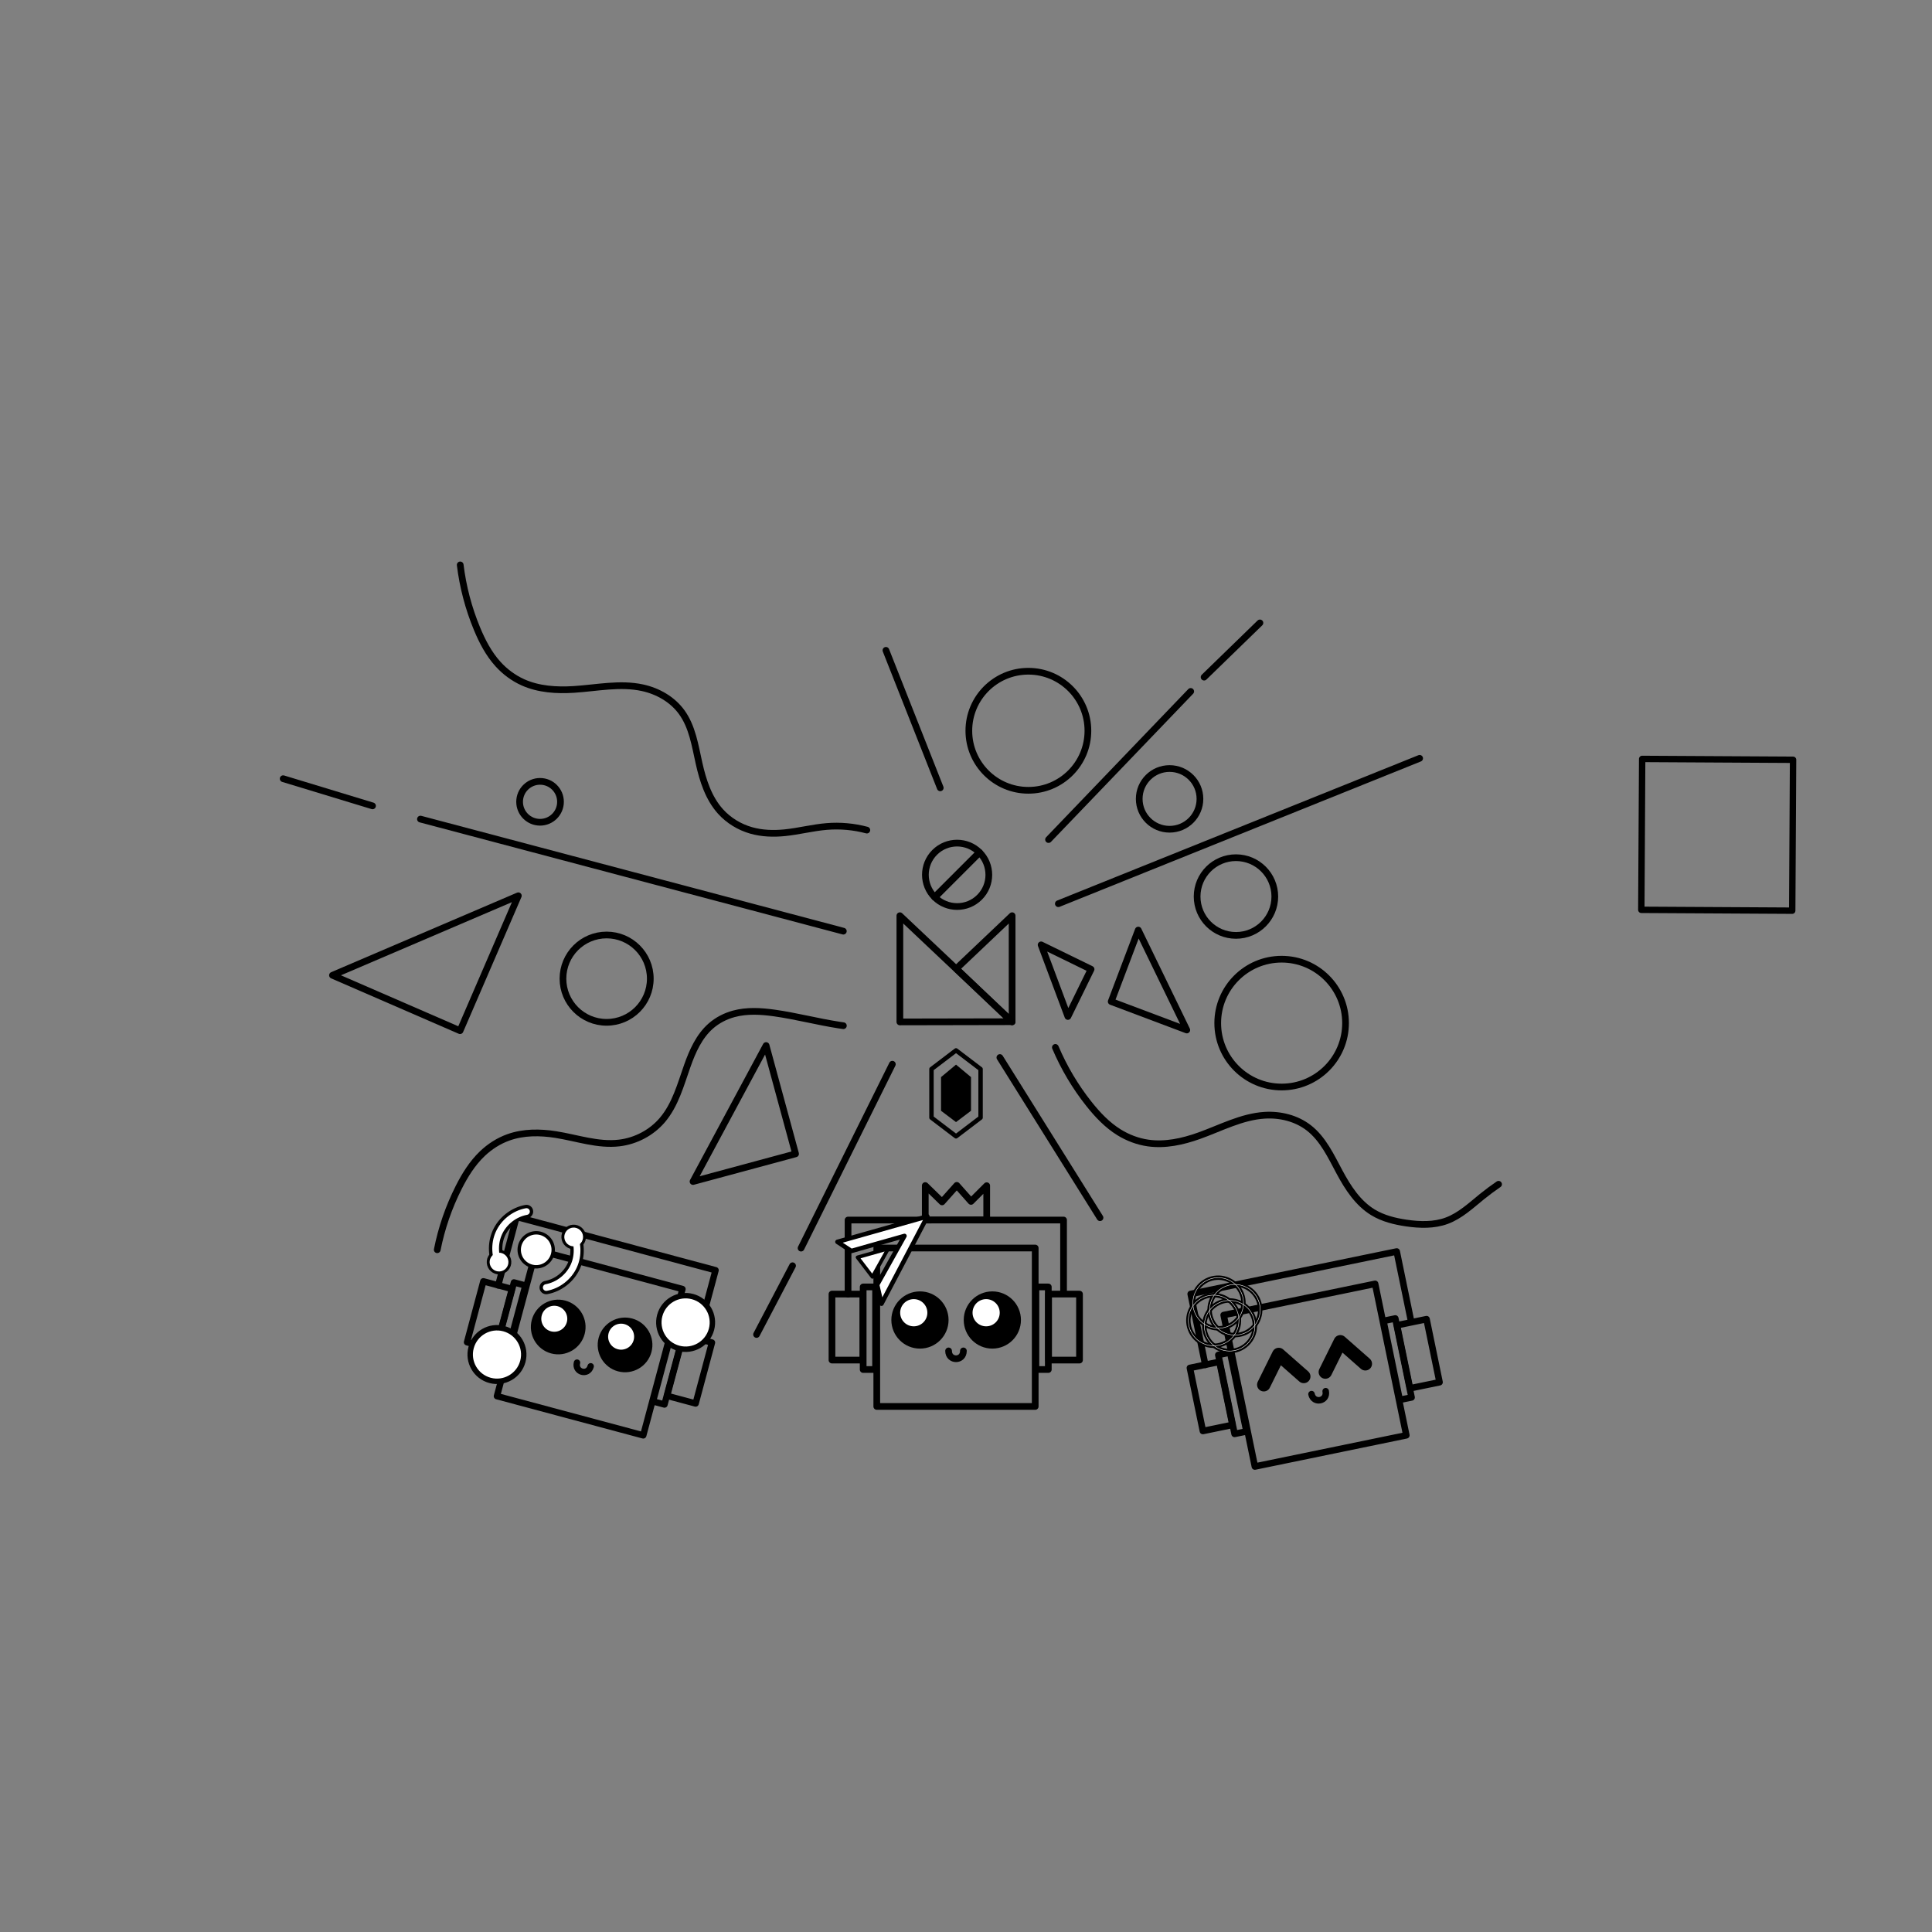 <?xml version="1.0" encoding="UTF-8" standalone="no"?>
<!-- Created with Inkscape (http://www.inkscape.org/) -->

<svg
   width="2160"
   height="2160"
   viewBox="0 0 571.5 571.5"
   version="1.1"
   id="svg5"
   inkscape:version="1.1 (c4e8f9ed74, 2021-05-24)"
   sodipodi:docname="doodle.svg"
   xmlns:inkscape="http://www.inkscape.org/namespaces/inkscape"
   xmlns:sodipodi="http://sodipodi.sourceforge.net/DTD/sodipodi-0.dtd"
   xmlns="http://www.w3.org/2000/svg"
   xmlns:svg="http://www.w3.org/2000/svg">
  <rect x="0" y="0" width="571.5" height="571.5" fill="#808080" stroke="none"/>
  <sodipodi:namedview
     id="namedview7"
     pagecolor="#505050"
     bordercolor="#ffffff"
     borderopacity="1"
     inkscape:pageshadow="0"
     inkscape:pageopacity="0"
     inkscape:pagecheckerboard="false"
     inkscape:document-units="px"
     showgrid="false"
     inkscape:zoom="1.8355314"
     inkscape:cx="1855.8658"
     inkscape:cy="931.88272"
     inkscape:window-width="1366"
     inkscape:window-height="711"
     inkscape:window-x="1024"
     inkscape:window-y="28"
     inkscape:window-maximized="1"
     inkscape:current-layer="layer1"
     inkscape:showpageshadow="true" />
  <defs
     id="defs2">
    <inkscape:path-effect
       effect="spiro"
       id="path-effect20342"
       is_visible="true"
       lpeversion="1" />
    <inkscape:path-effect
       effect="spiro"
       id="path-effect20338"
       is_visible="true"
       lpeversion="1" />
    <inkscape:path-effect
       effect="spiro"
       id="path-effect20072"
       is_visible="true"
       lpeversion="1" />
    <inkscape:path-effect
       effect="spiro"
       id="path-effect19461"
       is_visible="true"
       lpeversion="1" />
    <inkscape:path-effect
       effect="spiro"
       id="path-effect19457"
       is_visible="true"
       lpeversion="1" />
    <inkscape:path-effect
       effect="spiro"
       id="path-effect19363"
       is_visible="true"
       lpeversion="1" />
    <inkscape:path-effect
       effect="spiro"
       id="path-effect19359"
       is_visible="true"
       lpeversion="1" />
    <inkscape:path-effect
       effect="spiro"
       id="path-effect19179"
       is_visible="true"
       lpeversion="1" />
    <inkscape:path-effect
       effect="spiro"
       id="path-effect19111"
       is_visible="true"
       lpeversion="1" />
    <inkscape:path-effect
       effect="spiro"
       id="path-effect18305"
       is_visible="true"
       lpeversion="1" />
    <inkscape:path-effect
       effect="simplify"
       id="path-effect18266"
       is_visible="true"
       lpeversion="1"
       steps="1"
       threshold="0.002"
       smooth_angles="360"
       helper_size="0"
       simplify_individual_paths="false"
       simplify_just_coalesce="false" />
    <inkscape:path-effect
       effect="spiro"
       id="path-effect6138"
       is_visible="true"
       lpeversion="1" />
    <inkscape:path-effect
       effect="simplify"
       id="path-effect6134"
       is_visible="true"
       lpeversion="1"
       steps="1"
       threshold="0.002"
       smooth_angles="360"
       helper_size="0"
       simplify_individual_paths="false"
       simplify_just_coalesce="false" />
    <inkscape:path-effect
       effect="spiro"
       id="path-effect4851"
       is_visible="true"
       lpeversion="1" />
    <inkscape:path-effect
       effect="simplify"
       id="path-effect4847"
       is_visible="true"
       lpeversion="1"
       steps="1"
       threshold="0.002"
       smooth_angles="360"
       helper_size="0"
       simplify_individual_paths="false"
       simplify_just_coalesce="false" />
    <inkscape:path-effect
       effect="spiro"
       id="path-effect3495"
       is_visible="true"
       lpeversion="1" />
    <inkscape:path-effect
       effect="simplify"
       id="path-effect3493"
       is_visible="true"
       lpeversion="1"
       steps="1"
       threshold="0.002"
       smooth_angles="360"
       helper_size="0"
       simplify_individual_paths="false"
       simplify_just_coalesce="false" />
    <inkscape:path-effect
       effect="simplify"
       id="path-effect3487"
       is_visible="true"
       lpeversion="1"
       steps="1"
       threshold="0.5"
       smooth_angles="360"
       helper_size="0"
       simplify_individual_paths="false"
       simplify_just_coalesce="false" />
    <inkscape:path-effect
       effect="simplify"
       id="path-effect3481"
       is_visible="true"
       lpeversion="1"
       steps="1"
       threshold="0"
       smooth_angles="360"
       helper_size="0"
       simplify_individual_paths="false"
       simplify_just_coalesce="false" />
    <inkscape:path-effect
       effect="simplify"
       id="path-effect3475"
       is_visible="true"
       lpeversion="1"
       steps="1"
       threshold="0"
       smooth_angles="360"
       helper_size="0"
       simplify_individual_paths="false"
       simplify_just_coalesce="false" />
    <inkscape:path-effect
       effect="simplify"
       id="path-effect3469"
       is_visible="true"
       lpeversion="1"
       steps="1"
       threshold="0"
       smooth_angles="360"
       helper_size="0"
       simplify_individual_paths="false"
       simplify_just_coalesce="false" />
    <inkscape:path-effect
       effect="simplify"
       id="path-effect3463"
       is_visible="true"
       lpeversion="1"
       steps="1"
       threshold="0"
       smooth_angles="360"
       helper_size="0"
       simplify_individual_paths="false"
       simplify_just_coalesce="false" />
    <inkscape:path-effect
       effect="spiro"
       id="path-effect2966"
       is_visible="true"
       lpeversion="1" />
    <inkscape:path-effect
       effect="spiro"
       id="path-effect2522"
       is_visible="true"
       lpeversion="1" />
    <inkscape:path-effect
       effect="simplify"
       id="path-effect1380"
       is_visible="true"
       lpeversion="1"
       steps="1"
       threshold="0"
       smooth_angles="360"
       helper_size="0"
       simplify_individual_paths="false"
       simplify_just_coalesce="false" />
  </defs>
  <g
     inkscape:label="Lapis 1"
     inkscape:groupmode="layer"
     id="layer1">
    <path
       id="path833-7"
       style="fill:none;fill-opacity:1;stroke:#000000;stroke-width:1.984;stroke-linecap:round;stroke-linejoin:round;stroke-miterlimit:4;stroke-dasharray:none;stroke-opacity:1"
       inkscape:transform-center-x="-1.57058"
       d="m 226.619,309.276 8.718,32.039 -30.333,8.189 z"
       sodipodi:nodetypes="cccc"
       inkscape:transform-center-y="-10.202285" />
    <path
       id="path855"
       style="fill:none;fill-opacity:1;stroke:#000000;stroke-width:1.984;stroke-linecap:round;stroke-linejoin:round;stroke-miterlimit:4;stroke-dasharray:none;stroke-opacity:0.993"
       d="m 289.739,252.143 c -13.255,13.255 0,0 -13.255,13.255 -3.66,-3.66 -3.66,-9.595 0,-13.255 3.66,-3.66 9.595,-3.66 13.255,0 z"
       sodipodi:nodetypes="ccsc" />
    <g
       id="g7206"
       transform="translate(28.79,132.971)">
      <path
         id="path836"
         style="fill:none;fill-opacity:0.496;stroke:#000000;stroke-width:1.984;stroke-linecap:round;stroke-linejoin:round;stroke-miterlimit:4;stroke-dasharray:none;stroke-opacity:0.993"
         inkscape:transform-center-x="10.57644"
         d="m 254.082,153.581 16.52,15.739 v -31.419 z"
         sodipodi:nodetypes="cccc" />
      <path
         id="path833"
         style="fill:none;fill-opacity:1;stroke:#000000;stroke-width:1.984;stroke-linecap:round;stroke-linejoin:round;stroke-miterlimit:4;stroke-dasharray:none;stroke-opacity:1"
         inkscape:transform-center-x="-10.57644"
         d="m 270.602,169.255 -33.204,0.066 v -31.419 z"
         sodipodi:nodetypes="cccc" />
      <path
         id="path3163"
         style="fill:none;fill-opacity:0.496;stroke:#000000;stroke-width:1.984;stroke-linecap:round;stroke-linejoin:round;stroke-miterlimit:4;stroke-dasharray:none;stroke-opacity:0.993"
         d="m 247.711,132.443 c 13.255,-13.255 0,0 13.255,-13.255 3.66,3.66 3.66,9.595 0,13.255 -3.66,3.66 -9.595,3.66 -13.255,0 z"
         sodipodi:nodetypes="ccsc" />
    </g>
    <path
       style="fill:none;stroke:#000000;stroke-width:1.984;stroke-linecap:round;stroke-linejoin:round;stroke-miterlimit:4;stroke-dasharray:none;stroke-opacity:1"
       d="M 249.464,275.444 124.37,242.293"
       id="path1450"
       sodipodi:nodetypes="cc"
       inkscape:transform-center-x="95.69809"
       inkscape:transform-center-y="-26.712554" />
    <path
       style="fill:none;stroke:#000000;stroke-width:1.984;stroke-linecap:round;stroke-linejoin:round;stroke-miterlimit:4;stroke-dasharray:none;stroke-opacity:1"
       d="M 110.196,238.382 83.763,230.344"
       id="path1452"
       sodipodi:nodetypes="cc"
       inkscape:transform-center-x="185.63561"
       inkscape:transform-center-y="-51.218029" />
    <path
       style="fill:none;stroke:#000000;stroke-width:1.984;stroke-linecap:round;stroke-linejoin:round;stroke-miterlimit:4;stroke-dasharray:none;stroke-opacity:1"
       d="M 263.965,314.803 236.959,369.203"
       id="path2019"
       sodipodi:nodetypes="cc"
       inkscape:transform-center-x="51.378849"
       inkscape:transform-center-y="85.040571" />
    <path
       style="fill:none;stroke:#000000;stroke-width:1.984;stroke-linecap:round;stroke-linejoin:round;stroke-miterlimit:4;stroke-dasharray:none;stroke-opacity:1"
       d="M 234.443,374.417 223.793,394.748"
       id="path2021"
       sodipodi:nodetypes="cc"
       inkscape:transform-center-x="99.087734"
       inkscape:transform-center-y="165.12264" />
    <path
       style="fill:none;stroke:#000000;stroke-width:1.984;stroke-linecap:round;stroke-linejoin:round;stroke-miterlimit:4;stroke-dasharray:none;stroke-opacity:1"
       d="m 129.34,369.682 c 1.265,-6.395 3.408,-12.616 6.351,-18.433 1.844,-3.645 4.034,-7.173 6.991,-9.992 2.216,-2.112 4.85,-3.799 7.734,-4.826 4.444,-1.583 9.322,-1.556 13.981,-0.819 6.266,0.992 12.484,3.234 18.784,2.49 4.876,-0.575 9.519,-3.016 12.712,-6.746 3.864,-4.512 5.438,-10.477 7.419,-16.078 1.533,-4.334 3.476,-8.709 6.923,-11.752 1.951,-1.723 4.325,-2.947 6.837,-3.627 3.878,-1.049 7.988,-0.806 11.966,-0.25 6.428,0.898 12.723,2.586 19.138,3.572 0.434,0.067 0.869,0.13 1.304,0.191"
       id="path3491"
       inkscape:path-effect="#path-effect3493;#path-effect3495"
       inkscape:original-d="m 129.33953,369.68241 c 7.32235,-21.70556 7.32523,-25.72249 19.71212,-32.5751 12.85809,-7.1133 27.80513,6.34682 41.70474,-1.34266 12.60319,-6.97227 10.45727,-27.55379 21.65098,-33.74631 10.87826,-6.01802 14.44209,-1.84093 37.07349,1.39643"
       sodipodi:nodetypes="ccssc" />
    <path
       style="fill:none;stroke:#000000;stroke-width:1.984;stroke-linecap:round;stroke-linejoin:round;stroke-miterlimit:4;stroke-dasharray:none;stroke-opacity:1"
       d="m 312.189,309.832 c 2.542,6.003 5.903,11.658 9.963,16.758 2.544,3.197 5.403,6.211 8.875,8.363 2.604,1.614 5.531,2.718 8.563,3.155 5.061,0.729 10.221,-0.406 15.037,-2.121 6.432,-2.291 12.652,-5.661 19.467,-6.086 4.622,-0.289 9.412,0.893 13.067,3.736 4.227,3.289 6.557,8.372 9.09,13.091 2.469,4.6 5.429,9.187 9.891,11.897 2.969,1.803 6.42,2.655 9.858,3.158 3.998,0.585 8.185,0.714 11.972,-0.693 3.962,-1.471 7.123,-4.47 10.409,-7.129 1.585,-1.282 3.222,-2.5 4.907,-3.648"
       id="path4843"
       inkscape:path-effect="#path-effect4847;#path-effect4851"
       inkscape:original-d="m 312.18911,309.83162 c 11.57898,19.76551 12.39782,23.6981 25.91848,27.89153 14.035,4.35296 28.58239,-11.73524 43.75424,-7.02969 13.75677,4.26665 13.52695,26.06905 29.17483,29.98876 16.80506,4.20958 17.09619,0.55506 32.25049,-10.37046"
       sodipodi:nodetypes="ccssc" />
    <path
       style="fill:none;stroke:#000000;stroke-width:1.984;stroke-linecap:round;stroke-linejoin:round;stroke-miterlimit:4;stroke-dasharray:none;stroke-opacity:1"
       d="m 295.769,312.823 29.623,47.381"
       id="path5835"
       sodipodi:nodetypes="cc"
       inkscape:transform-center-x="51.378849"
       inkscape:transform-center-y="85.040571" />
    <path
       style="fill:none;stroke:#000000;stroke-width:1.984;stroke-linecap:round;stroke-linejoin:round;stroke-miterlimit:4;stroke-dasharray:none;stroke-opacity:1"
       d="m 136.134,167.102 c 0.789,6.471 2.462,12.833 4.958,18.855 1.564,3.774 3.482,7.459 6.226,10.485 2.058,2.269 4.567,4.137 7.362,5.393 4.664,2.095 9.937,2.426 15.039,2.105 6.814,-0.429 13.722,-1.951 20.39,-0.486 4.524,0.994 8.808,3.447 11.532,7.193 3.149,4.331 3.962,9.863 5.13,15.089 1.149,5.143 2.823,10.366 6.344,14.287 2.407,2.68 5.604,4.626 9.068,5.615 3.207,0.916 6.603,1.024 9.922,0.694 4.18,-0.415 8.274,-1.509 12.461,-1.851 3.972,-0.325 8,0.038 11.85,1.066"
       id="path6130"
       inkscape:path-effect="#path-effect6134;#path-effect6138"
       inkscape:original-d="m 136.1341,167.10157 c 5.68334,22.19116 5.38667,26.19713 17.22806,33.95437 12.29184,8.05233 30.70967,-3.40368 43.99716,5.30091 12.04817,7.89269 5.81866,28.78745 19.78032,36.86781 14.99414,8.67792 16.16665,-2.01288 39.27755,2.32207"
       sodipodi:nodetypes="ccssc" />
    <path
       style="fill:none;stroke:#000000;stroke-width:1.984;stroke-linecap:round;stroke-linejoin:round;stroke-miterlimit:4;stroke-dasharray:none;stroke-opacity:1"
       d="M 419.941,224.319 313.066,267.321"
       id="path6351"
       sodipodi:nodetypes="cc"
       inkscape:transform-center-x="-32.40267"
       inkscape:transform-center-y="-7.443138" />
    <path
       style="fill:none;stroke:#000000;stroke-width:1.984;stroke-linecap:round;stroke-linejoin:round;stroke-miterlimit:4;stroke-dasharray:none;stroke-opacity:1"
       d="m 310.167,248.347 42.052,-43.82"
       id="path6448"
       sodipodi:nodetypes="cc"
       inkscape:transform-center-x="-74.480054"
       inkscape:transform-center-y="-65.760219" />
    <path
       style="fill:none;stroke:#000000;stroke-width:1.984;stroke-linecap:round;stroke-linejoin:round;stroke-miterlimit:4;stroke-dasharray:none;stroke-opacity:1"
       d="m 356.181,200.304 16.514,-16.043"
       id="path6450"
       sodipodi:nodetypes="cc"
       inkscape:transform-center-x="-143.97408"
       inkscape:transform-center-y="-127.88795" />
    <path
       style="fill:none;stroke:#000000;stroke-width:1.984;stroke-linecap:round;stroke-linejoin:round;stroke-miterlimit:4;stroke-dasharray:none;stroke-opacity:1"
       d="M 278.133,233.05 262.065,192.375"
       id="path6570"
       sodipodi:nodetypes="cc"
       inkscape:transform-center-x="-74.480054"
       inkscape:transform-center-y="-65.760219" />
    <circle
       style="fill:none;stroke:#000000;stroke-width:1.984;stroke-linecap:round;stroke-linejoin:round;stroke-miterlimit:4;stroke-dasharray:none"
       id="path6845"
       cx="179.444"
       cy="289.495"
       r="12.918" />
    <circle
       style="fill:none;stroke:#000000;stroke-width:1.984;stroke-linecap:round;stroke-linejoin:round;stroke-miterlimit:4;stroke-dasharray:none"
       id="circle6927"
       cx="159.751"
       cy="237.182"
       r="6.049" />
    <circle
       style="fill:none;stroke:#000000;stroke-width:1.984;stroke-linecap:round;stroke-linejoin:round;stroke-miterlimit:4;stroke-dasharray:none"
       id="circle6929"
       cx="304.201"
       cy="216.168"
       r="17.61" />
    <circle
       style="fill:none;stroke:#000000;stroke-width:1.984;stroke-linecap:round;stroke-linejoin:round;stroke-miterlimit:4;stroke-dasharray:none"
       id="circle6931"
       cx="345.971"
       cy="236.317"
       r="8.981" />
    <circle
       style="fill:none;stroke:#000000;stroke-width:1.984;stroke-linecap:round;stroke-linejoin:round;stroke-miterlimit:4;stroke-dasharray:none"
       id="circle6933"
       cx="365.607"
       cy="265.204"
       r="11.492" />
    <path
       id="path7208"
       style="fill:none;fill-opacity:1;stroke:#000000;stroke-width:1.984;stroke-linecap:round;stroke-linejoin:round;stroke-miterlimit:4;stroke-dasharray:none;stroke-opacity:1"
       inkscape:transform-center-x="-5.4781285"
       d="M 153.327,264.972 136.084,304.885 98.35,288.494 Z"
       sodipodi:nodetypes="cccc"
       inkscape:transform-center-y="-4.524405" />
    <path
       id="path7210"
       style="fill:none;fill-opacity:1;stroke:#000000;stroke-width:1.984;stroke-linecap:round;stroke-linejoin:round;stroke-miterlimit:4;stroke-dasharray:none;stroke-opacity:1"
       inkscape:transform-center-x="-3.1230035"
       d="m 351.062,304.681 -22.359,-8.415 8.004,-21.141 z"
       sodipodi:nodetypes="cccc"
       inkscape:transform-center-y="2.672305" />
    <path
       id="path7212"
       style="fill:none;fill-opacity:1;stroke:#000000;stroke-width:1.984;stroke-linecap:round;stroke-linejoin:round;stroke-miterlimit:4;stroke-dasharray:none;stroke-opacity:1"
       inkscape:transform-center-x="1.2836165"
       d="m 307.969,279.497 14.779,7.213 -6.853,13.971 z"
       sodipodi:nodetypes="cccc"
       inkscape:transform-center-y="-2.292385" />
    <g
       id="g7901"
       transform="matrix(0.659,0,0,0.659,114.54,171.767)">
      <path
         id="path7280"
         style="fill:none;stroke:#000000;stroke-width:1.984;stroke-linecap:round;stroke-linejoin:round;stroke-miterlimit:4;stroke-dasharray:none"
         inkscape:transform-center-x="3.1458334e-06"
         inkscape:transform-center-y="-4.62875e-06"
         d="m 266.344,241.038 -11.019,8.382 -11.019,-8.382 v -21.815 l 11.019,-8.382 11.019,8.382 z"
         sodipodi:nodetypes="ccccccc" />
      <path
         id="path7879"
         style="fill:#000000;fill-opacity:1;stroke:#000000;stroke-width:0;stroke-linecap:round;stroke-linejoin:round;stroke-miterlimit:4;stroke-dasharray:none"
         inkscape:transform-center-x="3.1458333e-06"
         inkscape:transform-center-y="-4.6287499e-06"
         d="m 262.051,237.953 -6.726,5.076 -6.726,-5.076 v -15.116 l 6.726,-5.605 6.726,5.605 z"
         sodipodi:nodetypes="ccccccc" />
    </g>
    <g
       id="g14973"
       transform="translate(28.79,132.971)">
      <g
         id="g13214">
        <rect
           style="fill:none;fill-opacity:1;stroke:#000000;stroke-width:1.984;stroke-linecap:round;stroke-linejoin:round;stroke-miterlimit:4;stroke-dasharray:none"
           id="rect8246"
           width="46.866"
           height="46.866"
           x="230.567"
           y="236.203" />
        <g
           id="g9003"
           transform="translate(0,3.704)">
          <path
             style="fill:none;stroke:#000000;stroke-width:1.984;stroke-linecap:round;stroke-linejoin:round;stroke-miterlimit:4;stroke-dasharray:none;stroke-opacity:1"
             d="m 222.07,246.164 v -21.943 h 63.748 v 21.64"
             id="path8588" />
          <g
             id="g8988">
            <rect
               style="fill:none;fill-opacity:1;stroke:#000000;stroke-width:1.984;stroke-linecap:round;stroke-linejoin:round;stroke-miterlimit:4;stroke-dasharray:none"
               id="rect8372"
               width="9.142"
               height="19.515"
               x="217.314"
               y="246.128" />
            <rect
               style="fill:none;fill-opacity:1;stroke:#000000;stroke-width:1.984;stroke-linecap:round;stroke-linejoin:round;stroke-miterlimit:4;stroke-dasharray:none"
               id="rect8706"
               width="3.668"
               height="24.429"
               x="226.543"
               y="244.011" />
          </g>
          <g
             id="g8994"
             transform="matrix(-1,0,0,1,507.85,0)">
            <rect
               style="fill:none;fill-opacity:1;stroke:#000000;stroke-width:1.984;stroke-linecap:round;stroke-linejoin:round;stroke-miterlimit:4;stroke-dasharray:none"
               id="rect8990"
               width="9.142"
               height="19.515"
               x="217.314"
               y="246.128" />
            <rect
               style="fill:none;fill-opacity:1;stroke:#000000;stroke-width:1.984;stroke-linecap:round;stroke-linejoin:round;stroke-miterlimit:4;stroke-dasharray:none"
               id="rect8992"
               width="3.668"
               height="24.429"
               x="226.543"
               y="244.011" />
          </g>
        </g>
        <path
           style="fill:none;stroke:#000000;stroke-width:1.984;stroke-linecap:round;stroke-linejoin:round;stroke-miterlimit:4;stroke-dasharray:none;stroke-opacity:1"
           d="m 244.914,227.922 v -10.197 l 4.964,4.832 4.356,-4.885 4.21,4.739 4.642,-4.642 v 10.113 z"
           id="path9071"
           sodipodi:nodetypes="cccccccc" />
        <g
           id="g12284"
           transform="translate(0,0.626)">
          <circle
             style="fill:#000000;fill-opacity:1;stroke:none;stroke-width:2.313;stroke-linecap:round;stroke-linejoin:round;stroke-miterlimit:4;stroke-dasharray:none"
             id="path10499"
             cx="243.341"
             cy="256.868"
             r="8.463" />
          <circle
             style="fill:#ffffff;fill-opacity:1;stroke:none;stroke-width:1.099;stroke-linecap:round;stroke-linejoin:round;stroke-miterlimit:4;stroke-dasharray:none"
             id="circle10601"
             cx="241.508"
             cy="254.718"
             r="4.021" />
          <circle
             style="fill:#000000;fill-opacity:1;stroke:none;stroke-width:2.313;stroke-linecap:round;stroke-linejoin:round;stroke-miterlimit:4;stroke-dasharray:none"
             id="circle10845"
             cx="264.751"
             cy="256.868"
             r="8.463" />
          <circle
             style="fill:#ffffff;fill-opacity:1;stroke:none;stroke-width:1.099;stroke-linecap:round;stroke-linejoin:round;stroke-miterlimit:4;stroke-dasharray:none"
             id="circle10847"
             cx="262.918"
             cy="254.718"
             r="4.021" />
          <path
             style="fill:none;stroke:#000000;stroke-width:1.984;stroke-linecap:round;stroke-linejoin:round;stroke-miterlimit:4;stroke-dasharray:none;stroke-opacity:1"
             d="m 251.808,266.012 c 0,3.072 4.383,3.107 4.383,0"
             id="path10915"
             sodipodi:nodetypes="cc" />
        </g>
      </g>
      <g
         id="g14848"
         transform="matrix(0.643,-0.182,0.182,0.643,66.514,120.32)"
         style="fill:#ffffff;fill-opacity:1">
        <path
           style="fill:#ffffff;fill-opacity:1;stroke:#000000;stroke-width:1.984;stroke-linecap:butt;stroke-linejoin:round;stroke-miterlimit:4;stroke-dasharray:none;stroke-opacity:1"
           d="m 172.97,226.35 h 41.377 l -30.066,31.653 0.424,-8.564 17.533,-17.533 h -24.454 z"
           id="path13249"
           sodipodi:nodetypes="ccccccc" />
        <path
           id="path14355"
           style="fill:#ffffff;fill-opacity:1;stroke:#000000;stroke-width:1.591;stroke-linecap:round;stroke-linejoin:round;stroke-miterlimit:4;stroke-dasharray:none;stroke-opacity:1"
           inkscape:transform-center-x="-0.59700693"
           inkscape:transform-center-y="0.59700562"
           d="m 193.797,235.349 -10.134,10.134 -4,-10.134 z"
           sodipodi:nodetypes="cccc" />
      </g>
    </g>
    <g
       id="g16346"
       transform="matrix(0.956,-0.197,0.197,0.956,13.678,234.737)">
      <path
         style="fill:none;stroke:#000000;stroke-width:4.067;stroke-linecap:round;stroke-linejoin:round;stroke-miterlimit:4;stroke-dasharray:none;stroke-opacity:1"
         d="m 344.277,249.944 6.295,-8.065 6.078,8.059"
         id="path15852" />
      <path
         style="fill:none;stroke:#000000;stroke-width:4.067;stroke-linecap:round;stroke-linejoin:round;stroke-miterlimit:4;stroke-dasharray:none;stroke-opacity:1"
         d="m 325.227,249.944 6.295,-8.065 6.078,8.059"
         id="path15934" />
    </g>
    <g
       id="g16342"
       transform="matrix(0.956,-0.197,0.197,0.956,13.678,234.737)">
      <g
         id="g14973-5"
         transform="translate(87.014,-9.395)">
        <g
           id="g13214-3">
          <rect
             style="fill:none;fill-opacity:1;stroke:#000000;stroke-width:1.984;stroke-linecap:round;stroke-linejoin:round;stroke-miterlimit:4;stroke-dasharray:none"
             id="rect8246-5"
             width="46.866"
             height="46.866"
             x="230.567"
             y="236.203" />
          <rect
             style="fill:none;fill-opacity:1;stroke:#000000;stroke-width:1.936;stroke-linecap:round;stroke-linejoin:round;stroke-miterlimit:4;stroke-dasharray:none"
             id="rect8246-5-3"
             width="45.732"
             height="45.732"
             x="400.411"
             y="14.005"
             transform="rotate(11.968)" />
          <g
             id="g9003-6"
             transform="translate(0,3.704)">
            <path
               style="fill:none;stroke:#000000;stroke-width:1.984;stroke-linecap:round;stroke-linejoin:round;stroke-miterlimit:4;stroke-dasharray:none;stroke-opacity:1"
               d="m 222.07,246.164 v -21.943 h 63.748 v 21.64"
               id="path8588-2" />
            <g
               id="g8988-9">
              <rect
                 style="fill:none;fill-opacity:1;stroke:#000000;stroke-width:1.984;stroke-linecap:round;stroke-linejoin:round;stroke-miterlimit:4;stroke-dasharray:none"
                 id="rect8372-1"
                 width="9.142"
                 height="19.515"
                 x="217.314"
                 y="246.128" />
              <rect
                 style="fill:none;fill-opacity:1;stroke:#000000;stroke-width:1.984;stroke-linecap:round;stroke-linejoin:round;stroke-miterlimit:4;stroke-dasharray:none"
                 id="rect8706-2"
                 width="3.668"
                 height="24.429"
                 x="226.543"
                 y="244.011" />
            </g>
            <g
               id="g8994-7"
               transform="matrix(-1,0,0,1,507.85,0)">
              <rect
                 style="fill:none;fill-opacity:1;stroke:#000000;stroke-width:1.984;stroke-linecap:round;stroke-linejoin:round;stroke-miterlimit:4;stroke-dasharray:none"
                 id="rect8990-0"
                 width="9.142"
                 height="19.515"
                 x="217.314"
                 y="246.128" />
              <rect
                 style="fill:none;fill-opacity:1;stroke:#000000;stroke-width:1.984;stroke-linecap:round;stroke-linejoin:round;stroke-miterlimit:4;stroke-dasharray:none"
                 id="rect8992-9"
                 width="3.668"
                 height="24.429"
                 x="226.543"
                 y="244.011" />
            </g>
          </g>
          <g
             id="g12284-6"
             transform="translate(0,0.626)">
            <path
               style="fill:none;stroke:#000000;stroke-width:1.984;stroke-linecap:round;stroke-linejoin:round;stroke-miterlimit:4;stroke-dasharray:none;stroke-opacity:1"
               d="m 251.808,264.424 c 0,3.072 4.383,3.107 4.383,0"
               id="path10915-1"
               sodipodi:nodetypes="cc" />
          </g>
        </g>
        <g
           id="g14848-8"
           transform="matrix(0.643,-0.182,0.182,0.643,66.514,120.32)"
           style="fill:#ffffff;fill-opacity:1" />
      </g>
      <g
         id="g16220">
        <g
           id="g16072"
           transform="matrix(0.671,-0.18,0.18,0.671,61.714,133.525)">
          <circle
             style="fill:none;fill-opacity:1;stroke:#000000;stroke-width:1.906;stroke-linecap:round;stroke-linejoin:round;stroke-miterlimit:4;stroke-dasharray:none;stroke-opacity:1"
             id="path15958"
             cx="321.162"
             cy="219.337"
             r="11.038" />
          <circle
             style="fill:none;fill-opacity:1;stroke:#000000;stroke-width:1.906;stroke-linecap:round;stroke-linejoin:round;stroke-miterlimit:4;stroke-dasharray:none;stroke-opacity:1"
             id="circle16062"
             cx="321.162"
             cy="230.45"
             r="11.038" />
          <circle
             style="fill:none;fill-opacity:1;stroke:#000000;stroke-width:1.906;stroke-linecap:round;stroke-linejoin:round;stroke-miterlimit:4;stroke-dasharray:none;stroke-opacity:1"
             id="circle16064"
             cx="326.348"
             cy="225.264"
             r="11.038" />
          <circle
             style="fill:none;fill-opacity:1;stroke:#000000;stroke-width:1.906;stroke-linecap:round;stroke-linejoin:round;stroke-miterlimit:4;stroke-dasharray:none;stroke-opacity:1"
             id="circle16066"
             cx="315.976"
             cy="225.264"
             r="11.038" />
        </g>
        <g
           id="g16082"
           transform="matrix(0.671,-0.18,0.18,0.671,61.714,133.525)"
           style="stroke:#fbfbfb;stroke-opacity:1">
          <circle
             style="fill:none;fill-opacity:1;stroke:#fbfbfb;stroke-width:0.195;stroke-linecap:round;stroke-linejoin:round;stroke-miterlimit:4;stroke-dasharray:none;stroke-opacity:1"
             id="circle16074"
             cx="321.162"
             cy="219.337"
             r="11.038" />
          <circle
             style="fill:none;fill-opacity:1;stroke:#fbfbfb;stroke-width:0.195;stroke-linecap:round;stroke-linejoin:round;stroke-miterlimit:4;stroke-dasharray:none;stroke-opacity:1"
             id="circle16076"
             cx="321.162"
             cy="230.45"
             r="11.038" />
          <circle
             style="fill:none;fill-opacity:1;stroke:#fbfbfb;stroke-width:0.195;stroke-linecap:round;stroke-linejoin:round;stroke-miterlimit:4;stroke-dasharray:none;stroke-opacity:1"
             id="circle16078"
             cx="326.348"
             cy="225.264"
             r="11.038" />
          <circle
             style="fill:none;fill-opacity:1;stroke:#fbfbfb;stroke-width:0.195;stroke-linecap:round;stroke-linejoin:round;stroke-miterlimit:4;stroke-dasharray:none;stroke-opacity:1"
             id="circle16080"
             cx="315.976"
             cy="225.264"
             r="11.038" />
        </g>
      </g>
    </g>
    <g
       id="g20640"
       transform="rotate(15,-365.986,431.056)">
      <g
         id="g17613"
         transform="matrix(0.956,0,0,0.956,-95.576,10.225)">
        <g
           id="g17605">
          <rect
             style="fill:none;fill-opacity:1;stroke:#000000;stroke-width:1.984;stroke-linecap:round;stroke-linejoin:round;stroke-miterlimit:4;stroke-dasharray:none"
             id="rect17573"
             width="46.866"
             height="46.866"
             x="230.567"
             y="236.203" />
          <g
             id="g17589"
             transform="translate(0,3.704)">
            <path
               style="fill:none;stroke:#000000;stroke-width:1.984;stroke-linecap:round;stroke-linejoin:round;stroke-miterlimit:4;stroke-dasharray:none;stroke-opacity:1"
               d="m 222.07,246.164 v -21.943 h 63.748 v 21.64"
               id="path17575" />
            <g
               id="g17581">
              <rect
                 style="fill:none;fill-opacity:1;stroke:#000000;stroke-width:1.984;stroke-linecap:round;stroke-linejoin:round;stroke-miterlimit:4;stroke-dasharray:none"
                 id="rect17577"
                 width="9.142"
                 height="19.515"
                 x="217.314"
                 y="246.128" />
              <rect
                 style="fill:none;fill-opacity:1;stroke:#000000;stroke-width:1.984;stroke-linecap:round;stroke-linejoin:round;stroke-miterlimit:4;stroke-dasharray:none"
                 id="rect17579"
                 width="3.668"
                 height="24.429"
                 x="226.543"
                 y="244.011" />
            </g>
            <g
               id="g17587"
               transform="matrix(-1,0,0,1,507.85,0)">
              <rect
                 style="fill:none;fill-opacity:1;stroke:#000000;stroke-width:1.984;stroke-linecap:round;stroke-linejoin:round;stroke-miterlimit:4;stroke-dasharray:none"
                 id="rect17583"
                 width="9.142"
                 height="19.515"
                 x="217.314"
                 y="246.128" />
              <rect
                 style="fill:none;fill-opacity:1;stroke:#000000;stroke-width:1.984;stroke-linecap:round;stroke-linejoin:round;stroke-miterlimit:4;stroke-dasharray:none"
                 id="rect17585"
                 width="3.668"
                 height="24.429"
                 x="226.543"
                 y="244.011" />
            </g>
          </g>
          <g
             id="g17603"
             transform="translate(0,0.626)">
            <circle
               style="fill:#000000;fill-opacity:1;stroke:none;stroke-width:2.313;stroke-linecap:round;stroke-linejoin:round;stroke-miterlimit:4;stroke-dasharray:none"
               id="circle17593"
               cx="243.341"
               cy="256.868"
               r="8.463" />
            <circle
               style="fill:#ffffff;fill-opacity:1;stroke:none;stroke-width:1.099;stroke-linecap:round;stroke-linejoin:round;stroke-miterlimit:4;stroke-dasharray:none"
               id="circle17595"
               cx="241.508"
               cy="254.718"
               r="4.021" />
            <circle
               style="fill:#000000;fill-opacity:1;stroke:none;stroke-width:2.313;stroke-linecap:round;stroke-linejoin:round;stroke-miterlimit:4;stroke-dasharray:none"
               id="circle17597"
               cx="264.751"
               cy="256.868"
               r="8.463" />
            <circle
               style="fill:#ffffff;fill-opacity:1;stroke:none;stroke-width:1.099;stroke-linecap:round;stroke-linejoin:round;stroke-miterlimit:4;stroke-dasharray:none"
               id="circle17599"
               cx="262.918"
               cy="254.718"
               r="4.021" />
            <path
               style="fill:none;stroke:#000000;stroke-width:1.984;stroke-linecap:round;stroke-linejoin:round;stroke-miterlimit:4;stroke-dasharray:none;stroke-opacity:1"
               d="m 251.808,266.012 c 0,3.072 4.383,3.107 4.383,0"
               id="path17601"
               sodipodi:nodetypes="cc" />
          </g>
        </g>
        <g
           id="g17611"
           transform="matrix(0.643,-0.182,0.182,0.643,66.514,120.32)"
           style="fill:#ffffff;fill-opacity:1" />
      </g>
      <circle
         style="fill:#ffffff;fill-opacity:1;stroke:#000000;stroke-width:1;stroke-linecap:round;stroke-linejoin:round;stroke-miterlimit:4;stroke-dasharray:none;stroke-opacity:1"
         id="path17993"
         cx="181.691"
         cy="195.658"
         r="5.029"
         transform="rotate(15)" />
      <g
         id="g19453"
         transform="rotate(15,125.837,228.664)">
        <path
           style="fill:none;fill-opacity:1;stroke:#020202;stroke-width:3.969;stroke-linecap:round;stroke-linejoin:round;stroke-miterlimit:4;stroke-dasharray:none;stroke-opacity:1;paint-order:fill markers stroke"
           d="m 133.406,226.108 c 2.978,1.763 5.045,4.984 5.408,8.425 0.378,3.59 -1.118,7.326 -3.87,9.663"
           id="path20068"
           inkscape:path-effect="#path-effect20072"
           inkscape:original-d="m 133.40581,226.10796 c 1.80284,2.80865 3.60537,5.61712 5.40756,8.42541 1.8022,2.80827 -1.47524,5.74173 -3.8702,9.66302"
           sodipodi:nodetypes="csc" />
        <g
           id="g19449">
          <circle
             style="fill:#ffffff;fill-opacity:1;stroke:#000000;stroke-width:0.857;stroke-linecap:round;stroke-linejoin:round;stroke-miterlimit:4;stroke-dasharray:none;stroke-opacity:1"
             id="circle19447"
             cx="134.497"
             cy="227.187"
             r="3.205" />
        </g>
        <path
           style="fill:none;fill-opacity:1;stroke:#ffffff;stroke-width:1.984;stroke-linecap:round;stroke-linejoin:round;stroke-miterlimit:4;stroke-dasharray:none;stroke-opacity:1;paint-order:fill markers stroke"
           d="m 133.406,226.108 c 2.978,1.763 5.045,4.984 5.408,8.425 0.378,3.59 -1.118,7.326 -3.87,9.663"
           id="path19451"
           inkscape:path-effect="#path-effect19461"
           inkscape:original-d="m 133.40581,226.10796 c 1.80284,2.80865 3.60537,5.61712 5.40756,8.42541 1.8022,2.80827 -1.47524,5.74173 -3.8702,9.66302"
           sodipodi:nodetypes="csc" />
      </g>
      <g
         id="g20334"
         transform="rotate(-165,125.837,236.051)">
        <path
           style="fill:none;fill-opacity:1;stroke:#020202;stroke-width:3.969;stroke-linecap:round;stroke-linejoin:round;stroke-miterlimit:4;stroke-dasharray:none;stroke-opacity:1;paint-order:fill markers stroke"
           d="m 133.406,226.108 c 2.978,1.763 5.045,4.984 5.408,8.425 0.378,3.59 -1.118,7.326 -3.87,9.663"
           id="path20326"
           inkscape:path-effect="#path-effect20338"
           inkscape:original-d="m 133.40581,226.10796 c 1.80284,2.80865 3.60537,5.61712 5.40756,8.42541 1.8022,2.80827 -1.47524,5.74173 -3.8702,9.66302"
           sodipodi:nodetypes="csc" />
        <g
           id="g20330">
          <circle
             style="fill:#ffffff;fill-opacity:1;stroke:#000000;stroke-width:0.857;stroke-linecap:round;stroke-linejoin:round;stroke-miterlimit:4;stroke-dasharray:none;stroke-opacity:1"
             id="circle20328"
             cx="134.497"
             cy="227.187"
             r="3.205" />
        </g>
        <path
           style="fill:none;fill-opacity:1;stroke:#ffffff;stroke-width:1.984;stroke-linecap:round;stroke-linejoin:round;stroke-miterlimit:4;stroke-dasharray:none;stroke-opacity:1;paint-order:fill markers stroke"
           d="m 133.406,226.108 c 2.978,1.763 5.045,4.984 5.408,8.425 0.378,3.59 -1.118,7.326 -3.87,9.663"
           id="path20332"
           inkscape:path-effect="#path-effect20342"
           inkscape:original-d="m 133.40581,226.10796 c 1.80284,2.80865 3.60537,5.61712 5.40756,8.42541 1.8022,2.80827 -1.47524,5.74173 -3.8702,9.66302"
           sodipodi:nodetypes="csc" />
      </g>
      <circle
         style="fill:#ffffff;fill-opacity:1;stroke:#020202;stroke-width:1.604;stroke-linecap:round;stroke-linejoin:round;stroke-miterlimit:4;stroke-dasharray:none;stroke-opacity:1;paint-order:fill markers stroke"
         id="path20501"
         cx="121.666"
         cy="268.943"
         r="7.922" />
      <circle
         style="fill:#ffffff;fill-opacity:1;stroke:#020202;stroke-width:1.604;stroke-linecap:round;stroke-linejoin:round;stroke-miterlimit:4;stroke-dasharray:none;stroke-opacity:1;paint-order:fill markers stroke"
         id="circle20583"
         cx="173.111"
         cy="245.334"
         r="7.922" />
    </g>
    <circle
       style="fill:none;stroke:#000000;stroke-width:1.984;stroke-linecap:round;stroke-linejoin:round;stroke-miterlimit:4;stroke-dasharray:none"
       id="circle1610"
       cx="379.118"
       cy="302.643"
       r="18.906" />
  </g>
</svg>
